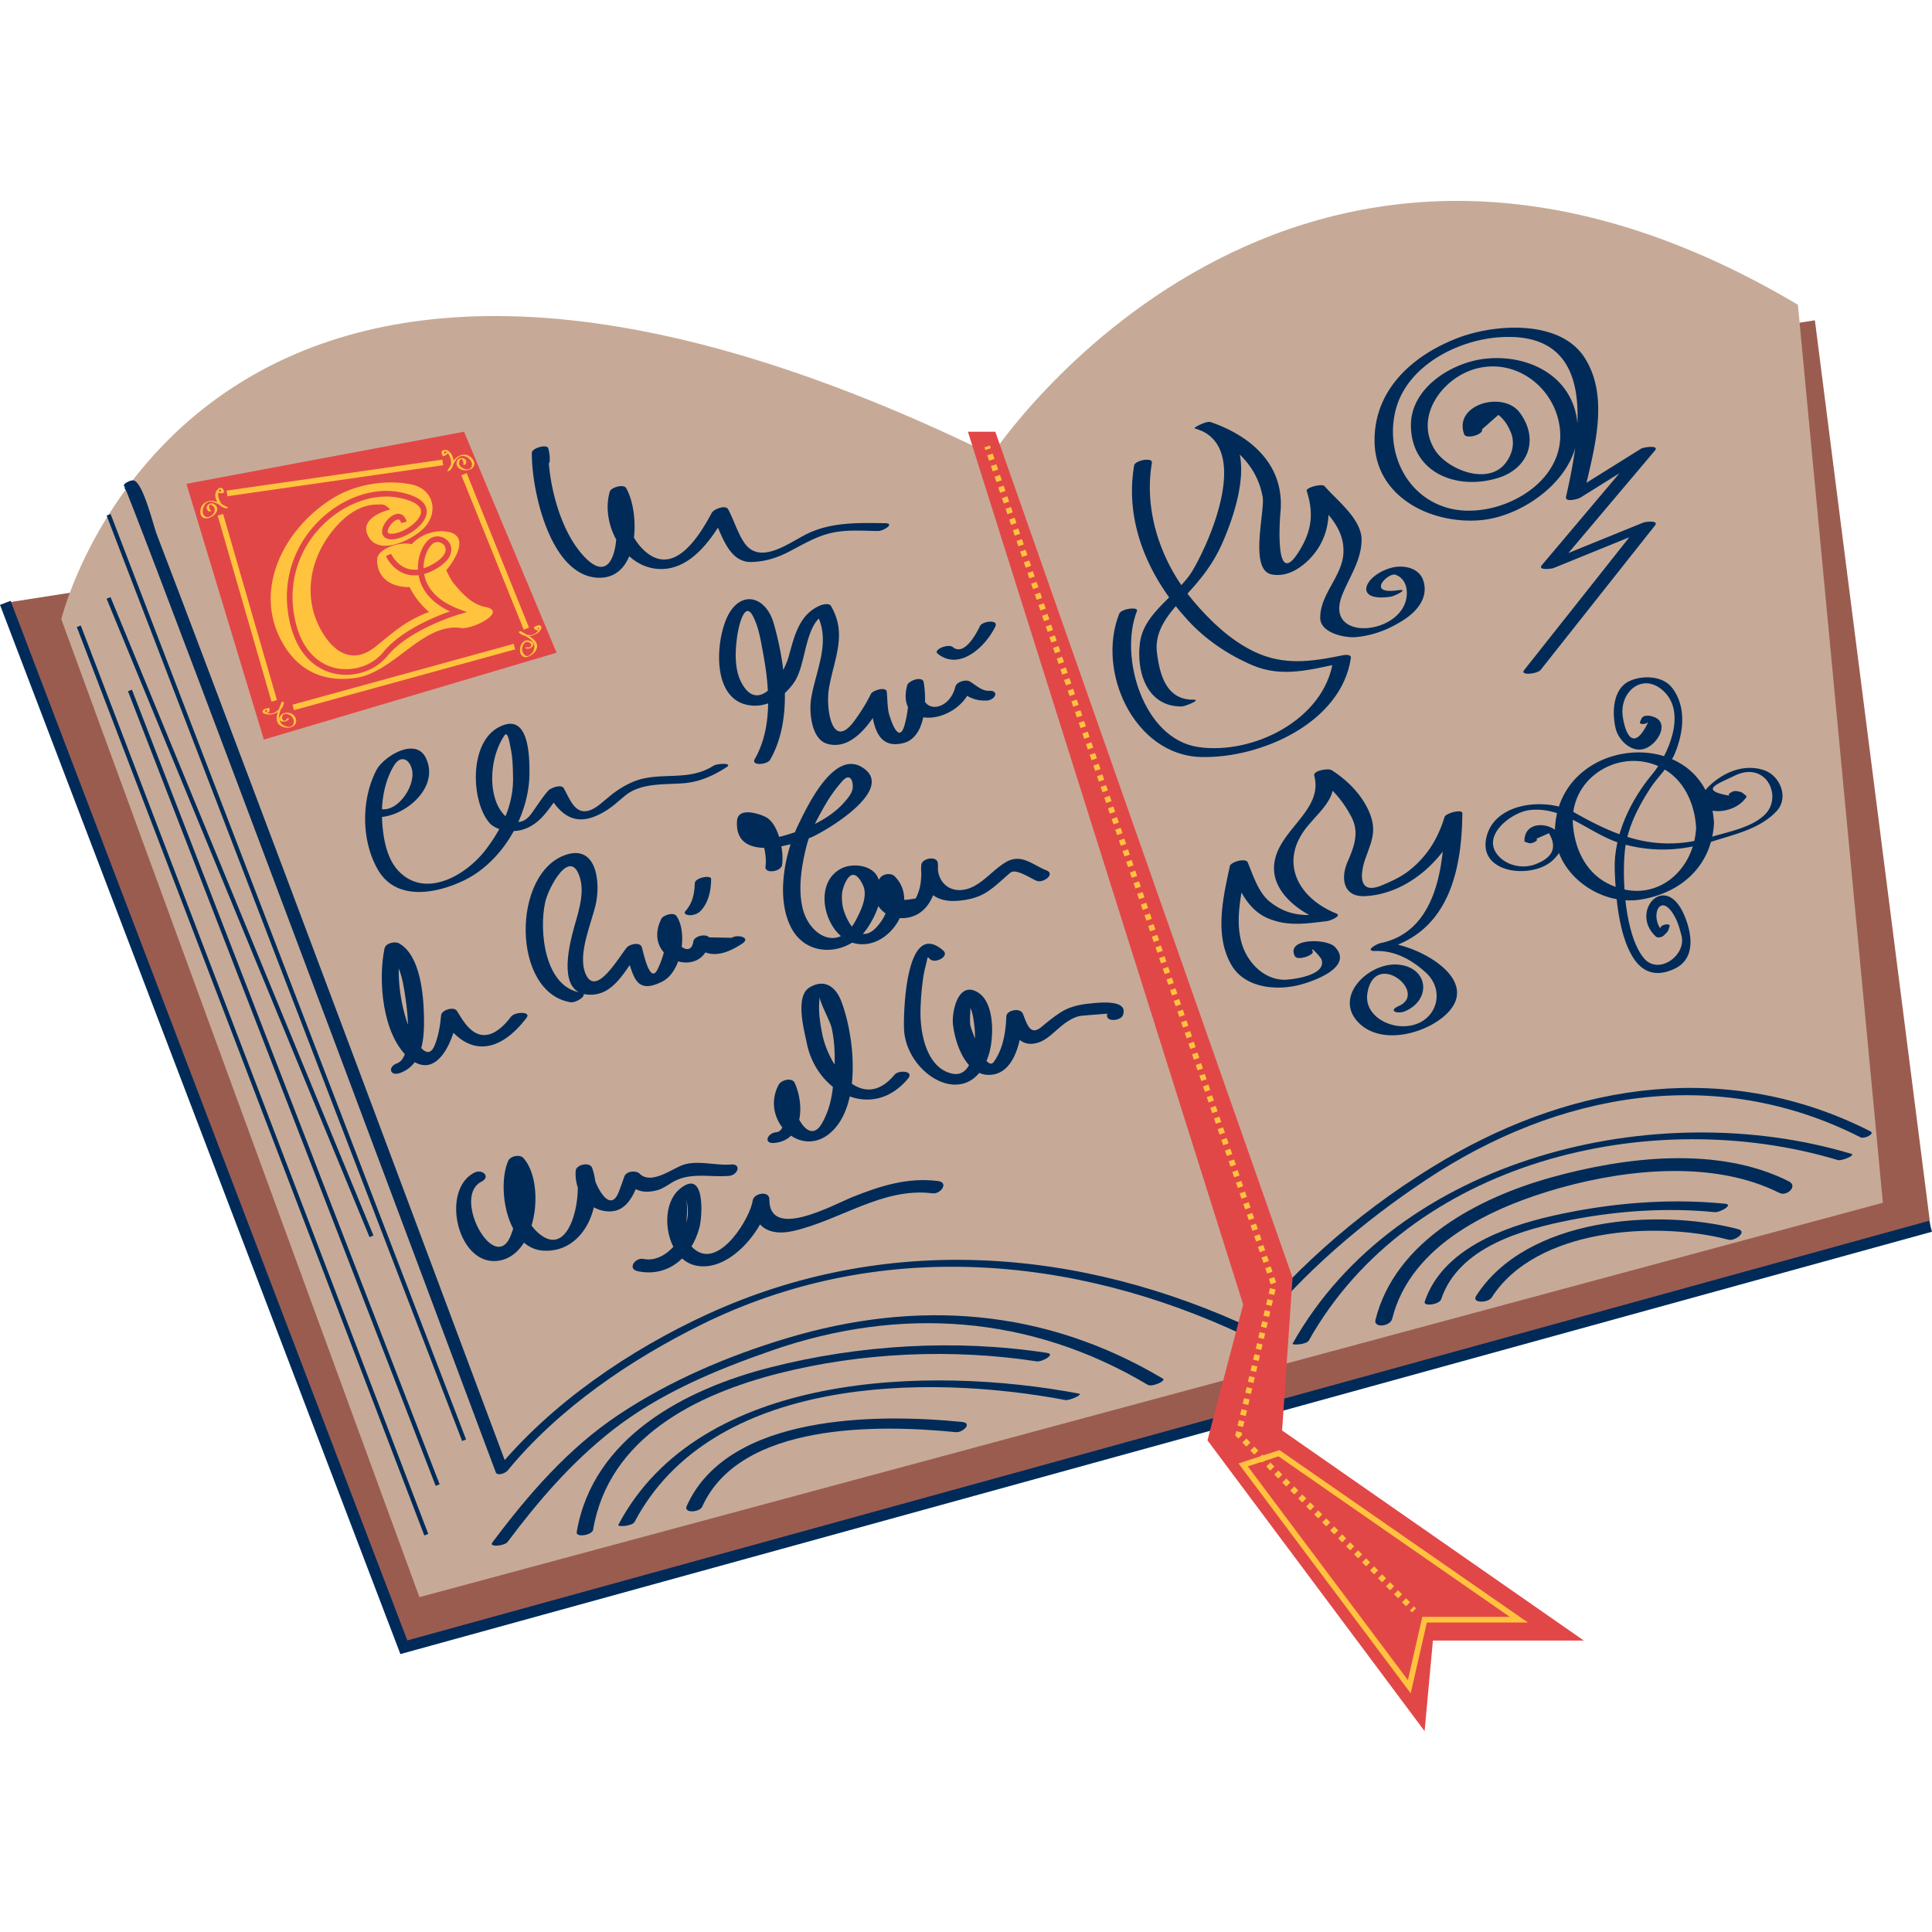 <svg xmlns="http://www.w3.org/2000/svg" version="1.1" xmlns:xlink="http://www.w3.org/1999/xlink" width="412" height="412" x="0" y="0" viewBox="0 0 512 512" style="enable-background:new 0 0 512 512" xml:space="preserve" class=""><g><path d="M511.599 324.972 107.023 436.539 1.407 159.761l479.556-74.878z" style="" fill="#9b5c50" data-original="#9b5c50" class=""></path><path d="m106.105 438.35-.484-1.276L0 160.295l2.807-1.07 105.131 275.503 403.263-111.205.799 2.895z" style="" fill="#002b59" data-original="#002b59" class=""></path><path d="M498.981 318.743 111.153 423.261 16.247 164.088S51.53 17.315 262.868 120.544c0 0 78.828-119.745 213.593-39.788l22.52 237.987z" style="" fill="#c6aa97" data-original="#c6aa97" class=""></path><path d="M33.441 129.116c-.952-.197-.262.303.158 1.333.653 1.612 1.279 3.235 1.914 4.856 2.171 5.582 4.306 11.183 6.44 16.777 6.98 18.337 13.898 36.698 20.808 55.059 16.724 44.41 33.372 88.851 50.012 133.294 6.193 16.561 12.391 33.131 18.587 49.692.435 1.186 2.632.238 3.149-.393 13.482-16.467 32.59-29.448 51.476-38.751 46.228-22.782 98.057-18.682 143.907 2.974.888.418 2.236-.015 2.819-.757 12.448-15.807 28.546-29.47 45.224-40.543 34.925-23.182 76.681-30.79 115.125-11.258.967.492 3.957-.899 2.59-1.597-37.292-18.949-77.727-13.105-112.887 7.563-19.855 11.674-38.786 27.582-53.096 45.747l2.82-.757c-46.394-21.911-97.986-25.703-145.119-4.028-20.595 9.473-41.397 23.606-55.903 41.319 1.051-.129 2.102-.261 3.156-.392-26.167-70.02-52.354-140.032-78.766-209.964-4.778-12.652-9.562-25.305-14.407-37.936-.747-1.955-3.532-13.52-6.018-14.035-1.057-.214-3.854 1.413-1.989 1.797z" style="" fill="#002b59" data-original="#002b59" class=""></path><path d="M75.311 127.689h1.129v262.728h-1.129z" style="" transform="rotate(-21.013 75.866 259.02)" fill="#002b59" data-original="#002b59" class=""></path><path d="M63.05 151.563h1.128v182.961H63.05z" style="" transform="rotate(-22.384 63.617 243.057)" fill="#002b59" data-original="#002b59" class=""></path><path d="M74.639 175.364h1.125v225.819h-1.125z" style="" transform="rotate(-21.168 75.188 288.248)" fill="#002b59" data-original="#002b59" class=""></path><path d="M66.36 157.458h1.122v257.757H66.36z" style="" transform="rotate(-20.933 66.926 286.329)" fill="#002b59" data-original="#002b59" class=""></path><path d="M134.489 408.665c8.159-10.892 16.954-21.097 27.688-29.538 12.5-9.831 27.446-16.052 42.347-21.227 34.02-11.817 68.544-9.434 99.603 9.07 1.207.72 4.994-1.054 4.071-1.605-31.321-18.66-65.188-21.102-99.752-10.707-15.594 4.692-30.948 11.229-44.524 20.267-13.333 8.879-23.909 21.117-33.436 33.832-1.05 1.404 3.263.891 4.003-.092z" style="" fill="#002b59" data-original="#002b59" class=""></path><path d="M157.178 405.415c4.121-24.407 27.312-35.887 49.154-41.443 21.916-5.577 46.094-6.627 68.453-3.187 1.286.2 5.117-1.877 2.693-2.253-24.112-3.71-49.703-2.174-73.31 3.831-22.559 5.739-47.094 18.536-51.328 43.638-.267 1.584 4.103.809 4.338-.586z" style="" fill="#002b59" data-original="#002b59" class=""></path><path d="M168.167 403.329c20.352-38.53 76.874-39.357 114.191-32.302 1.039.198 4.81-1.477 3.569-1.711-39.35-7.443-100.516-6.002-122.053 34.764-.352.662 3.704.363 4.293-.751z" style="" fill="#002b59" data-original="#002b59" class=""></path><path d="M186.079 399.315c10.076-22.438 46.68-21.819 67.216-19.78 1.833.183 4.571-2.416 1.63-2.709-22.319-2.22-61.941-2.222-72.929 22.259-.931 2.066 3.437 1.683 4.083.23zM346.843 355.264c26.721-47.519 90.45-62.803 140.214-47.832.965.289 4.798-1.283 3.584-1.647-51.726-15.563-120.265.8-148.082 50.269-.287.507 3.68.283 4.284-.79z" style="" fill="#002b59" data-original="#002b59" class=""></path><path d="M368.934 349.514c4.956-19.869 26.857-29.8 44.793-34.783 17.902-4.969 40.7-7.231 57.869 1.425 1.914.968 4.976-1.819 2.471-3.085-18.794-9.475-43.381-6.482-62.875-1.069-19.272 5.351-41.452 16.816-46.68 37.786-.554 2.226 3.915 1.763 4.422-.274z" style="" fill="#002b59" data-original="#002b59" class=""></path><path d="M381.906 344.348c4.694-13.967 21.73-18.59 34.641-21.106 12.324-2.394 25.405-3.254 37.915-2.001 1.269.13 5.102-2 2.701-2.241-15.166-1.518-30.834-.156-45.664 3.19-13.007 2.928-29.281 8.896-33.933 22.75-.46 1.378 3.878.792 4.34-.592z" style="" fill="#002b59" data-original="#002b59" class=""></path><path d="M395.317 343.844c11.788-18.405 43.591-20.309 62.727-15.319 1.751.456 5.154-2.116 2.548-2.796-21.611-5.632-56.153-2.991-69.41 17.717-1.257 1.964 3.177 1.892 4.135.398z" style="" fill="#002b59" data-original="#002b59" class=""></path><path d="m49.404 128.219 73.569-13.807 24.528 58.56-77.577 23.026z" style="" fill="#e24747" data-original="#e24747" class=""></path><path d="M99.937 148.402c.049 8.207 10.615 8.726 16.074 4.9 2.661-1.861 9.683-10.997 2.767-12.353-5.595-1.096-12.581 3.26-11.755 9.577.984 7.528 7.761 14.461 15.176 15.906 2.147-1.857 4.289-3.719 6.433-5.577-7.588-1.112-14.1.139-20.679 4.107-3.074 1.854-5.795 4.332-8.614 6.543-6.216 4.874-11.303.939-14.387-4.764-4.217-7.807-3.134-16.607 1.541-23.808 2.451-3.769 6.275-7.721 10.734-8.883 1.274-.335 2.609-.366 3.917-.359 2.241.009 4.858 4.781 2.347 5.397l4.855.049a40.694 40.694 0 0 1-.465-.464c-2.466.335-4.929.673-7.398 1.003.237.135.472.265.71.397 2.918 1.615 12.584-2.639 8.347-4.986-3.099-1.715-14.308 1.035-12.25 6.357 2.429 6.296 11.637 1.867 14.916-1.364 4.175-4.123 2.8-10.446-3.146-11.689-6.438-1.343-14.399-.116-20.11 3.206-13.652 7.945-22.843 25.405-13.264 40.094 4.311 6.615 10.855 9.095 18.567 7.964 10.264-1.502 17.817-14.708 27.945-13.224 3.062.448 12.47-4.402 6.433-5.577-3.601-.7-6.22-3.582-8.431-6.305-1.118-1.38-4.647-8.017-1.989-9.438-2.149.437-4.294.867-6.443 1.301-1.942-.381-1.328 6.873-1.375-.809-.019-3.16-10.478-1.185-10.456 2.799zM60.271 131.514l-.218-1.486 57.167-8.224.218 1.486z" style="" fill="#ffc33e" data-original="#ffc33e" class=""></path><path d="M130.486 124.054h1.502v44.139h-1.502z" style="" transform="rotate(-21.976 131.254 146.138)" fill="#ffc33e" data-original="#ffc33e" class=""></path><path d="M76.624 178.665h60.795v1.502H76.624z" style="" transform="rotate(-15.377 107.022 179.441)" fill="#ffc33e" data-original="#ffc33e" class=""></path><path d="M64.792 135.416h1.504v51.332h-1.504z" style="" transform="rotate(-16.137 65.544 161.093)" fill="#ffc33e" data-original="#ffc33e" class=""></path><path d="M55.99 135.314c-.418-.262-.561-.605-.564-1.072-.007-1.096 1.182-.074 1.375.317.717 1.512-1.885 3.487-2.862 1.848-.487-.814-.114-1.954.361-2.674 1.301-1.976 4.14.333 5.55.966.19-.079.386-.155.586-.236-1.425-.172-2.125-1.235-2.485-2.525a3.05 3.05 0 0 1 .079-1.934c.361-.944.648.339.66.641.131-.066.262-.135.396-.202-.247-.077-.497-.15-.742-.224-.146-.104-.705.165-.623.221.448.317.72.313 1.237.23.079-.011.403-.081.393-.202-.069-1.313-1.063-1.608-1.845-.574-1.318 1.73.502 4.59 2.382 4.817.109.012.695-.186.591-.234-2.06-.923-4.318-2.804-6.477-1.023-1.219 1.008-1.415 4.025.715 3.913 1.632-.088 3.997-2.105 2.238-3.641-1.298-1.125-3.173.822-1.59 1.808.152.098.699-.174.625-.22zM75.956 190.518c-.482 1.052-1.375.24-1.172-.576.277-1.116 1.445-.785 2.105-.378.908.555 1.37 1.95.532 2.758-.628.601-1.796.176-2.414-.185-.601-.355-.868-1.014-1.012-1.663-.309-1.433.809-3.085 1.214-4.418-.22.052-.435.098-.658.15.01 1.244-.655 2.024-1.743 2.583-.846.433-1.603.437-2.31-.036-.754-.502.774-1.175.104.078-.042.077.564.045.653-.12.21-.396.237-.589.106-1.039-.02-.075-.223-.035-.27-.026-.524.102-1.298.208-1.486.801-.24.767 1.388.91 1.783.91 1.823-.013 3.838-1.423 3.826-3.327 0-.112-.618.019-.655.146-.49 1.613-1.514 3.135-1.138 4.876.245 1.13 1.427 1.683 2.461 1.784 1.655.171 3.191-.937 2.389-2.687-.685-1.515-3.107-1.731-4.012-.381-1.093 1.637 1.721 2.005 2.35.632.042-.092-.576-.044-.653.118zM123.413 123.018c.868-1.861-2.221-2.324-2.397-.407-.188 2.006 2.755 2.564 4.064 1.52 1.746-1.392-.448-3.827-2.219-3.639-2.493.268-3.109 2.499-4.348 4.321-.064.094.537-.024.623-.09 1.642-1.312 1.313-4.227-.453-5.315-.366-.22-.873-.231-1.256-.057-.677.307-.383.939-.089 1.467.069.127.428-.015.522-.053.453-.195.658-.345.851-.814.04-.104-.579-.044-.653.12-.19.206-.386.412-.579.619.173-.016.346-.033.522-.052-.19-.341-.586-1.401.272-.878.537.332.801.947 1.017 1.508.472 1.243.331 2.649-.747 3.511.208-.028.415-.056.623-.087.616-.909 1.054-1.925 1.689-2.824 1.214-1.717 3.225-1.098 4.051.493.215.417.215.881.052 1.308-.468 1.199-2.023.671-2.743.124-.643-.491-.658-1.232-.312-1.894.48-.913 1.108.7.863 1.239-.045.09.573.042.647-.12zM139.171 171.755c1.543.703 3.354-1.329 1.125-1.981-2.011-.587-3.04 2.251-2.206 3.664.962 1.634 3.225.073 3.861-.977 1.625-2.685-2.258-4.081-3.868-5.158-.114-.077-.702.129-.646.199 1.192 1.461 3.678 1.307 5.105.189.47-.367 1.385-1.313.712-1.888-.416-.357-1.38.198-1.729.395-.018.01-.092.057-.077.093.185.419.299.552.744.73.178.073.678-.198.623-.22-.561-.225-.049-.68 0-.414.052.267-.146.565-.275.782-.94 1.557-3.391 1.443-4.439.157-.215.067-.43.135-.646.199 1.704 1.138 4.961 2.118 3.96 4.813-.205.556-.655 1.007-1.135 1.328-.997.664-1.682-.483-1.882-1.214-.171-.619.104-1.298.411-1.824.438-.74 1.407-.621 1.885.015.363.481-.337 1.146-.896.891-.177-.077-.682.194-.627.221z" style="" fill="#ffc33e" data-original="#ffc33e" class=""></path><path d="M91.674 178.837c-1.284 0-2.577-.174-3.826-.524-3.638-1.026-9.972-4.505-11.557-16.249-1.242-9.172 1.949-18.113 8.745-24.541 6.03-5.7 14.028-8.421 20.857-7.101 6.337 1.223 7.393 3.709 7.165 5.58-.453 3.672-6.46 7.096-9.517 6.939-1.383-.074-2.241-.818-2.29-1.99-.079-1.871 2.107-4.499 3.972-4.763.458-.064 1.996-.109 2.533 2.071l-1.462.356c-.25-1.024-.68-.969-.861-.941-1.125.163-2.73 2.083-2.684 3.213.008.178.025.511.871.555 2.691.157 7.63-3.029 7.947-5.625.292-2.356-3.608-3.465-5.956-3.922-6.366-1.227-13.858 1.347-19.541 6.721-6.445 6.089-9.468 14.56-8.293 23.245 1.471 10.897 7.197 14.079 10.482 15.005 4.788 1.35 10.239-.284 13.252-3.981 4.768-5.838 13.776-9.474 17.726-10.853-5.8-2.745-7.769-6.543-8.313-9.611-1.271.157-2.483.037-3.628-.367-3.443-1.214-4.959-4.536-5.026-4.678l1.373-.611c.015.027 1.333 2.885 4.167 3.879.92.318 1.907.412 2.956.284-.161-3.738 1.533-7.138 3.309-8.247 1.108-.695 2.543-.705 3.732-.027 1.145.652 1.823 1.796 1.791 3.052-.027 1.383-.885 3.448-4.786 5.447-.821.421-1.627.745-2.414.966.517 2.975 2.612 6.774 9.243 9.302l2.09.799-2.149.625c-.129.041-13.108 3.889-18.908 10.994-2.596 3.173-6.778 4.998-11 4.998zm24.263-35.186a2.01 2.01 0 0 0-1.069.304c-1.172.732-2.661 3.438-2.612 6.641a11.96 11.96 0 0 0 1.872-.775c2.491-1.28 3.942-2.789 3.972-4.146.012-.7-.376-1.339-1.039-1.717a2.283 2.283 0 0 0-1.124-.307z" style="" fill="#e24747" data-original="#e24747" class=""></path><path d="M145.675 122.213a10.447 10.447 0 0 0-.376-3.379c-.245-1.233-4.336-.124-4.355 1.165-.109 9.757 4.768 32.437 17.417 33.102 11.167.587 11.402-17.046 7.581-23.754-.638-1.135-4.002-.213-4.336.915-2.451 8.335 3.245 19.35 12.109 20.445 9.307 1.15 15.52-8.584 19.24-15.484-1.447.309-2.886.615-4.336.92 2.34 4.353 4.071 12.919 10.464 12.795 3.433-.069 6.628-1.012 9.698-2.577 4.066-2.071 7.806-4.48 12.441-5.314 3.767-.68 7.664-.372 11.466-.325 1.375.021 4.719-2.032 1.803-2.07-7.009-.098-14.169-.324-20.637 2.838-4.761 2.327-12.554 8.515-16.697 2.212-1.749-2.657-2.684-5.92-4.185-8.727-.69-1.284-3.811-.053-4.336.917-3.368 6.244-10.266 17.691-18.349 9.576-3.732-3.742-5.852-10.81-4.36-15.875-1.444.307-2.891.61-4.336.918 3.213 5.646 2.869 26.671-6.413 17.358-6.668-6.683-9.987-19.831-9.878-29.035-1.452.387-2.904.777-4.355 1.165.314 1.105.44 2.231.378 3.379.029 1.04 4.389.271 4.352-1.165zM99.811 216.567c7.274.185 16.934-7.872 13.012-15.764-2.778-5.582-11.229-.224-13.039 3.225-4.108 7.828-4.071 18.828.383 26.484 4.84 8.318 15.337 6.348 22.606 2.899 10.326-4.901 17.444-17.2 17.538-28.368.042-5.319-.297-16.631-8.291-12.239-7.672 4.212-7.205 19.25-2.473 25.085 2.008 2.473 6.611 2.843 9.393 1.838 5.095-1.846 6.923-6.426 10.309-10.281-1.395.219-2.783.432-4.172.644 3.93 7.014 8.394 9.228 15.656 4.667 1.726-1.09 3.257-2.516 4.823-3.815 4.281-3.56 10.331-2.957 15.552-3.371 4.266-.335 7.853-1.963 11.392-4.234 1.934-1.245-2.468-1.019-3.408-.415-6.93 4.453-14.609 1.258-21.624 4.397-1.976.884-3.581 1.872-5.322 3.209-.975.811-1.949 1.619-2.928 2.431-6.176 5.105-7.863-.592-9.792-4.035-.683-1.223-3.49-.125-4.172.644-1.66 1.893-2.956 4.034-4.44 6.061-3.421 4.694-7.6.926-9.097-2.574-2.34-5.465-1.333-13.29 1.954-18.128.923-1.352 1.368 1.979 1.667 3.416.542 2.565.589 5.256.623 7.864.096 7.101-2.953 13.304-7.182 18.895-5.157 6.816-15.901 13.113-23.019 5.865-3.403-3.458-4.252-9.116-4.504-13.729-.265-4.82.628-10.275 3.205-14.435 1.709-2.757 4.049-1.723 4.724 1.184.93 4.003-3.277 10.589-7.585 10.478-1.396-.036-4.712 2.025-1.789 2.102zM204.094 201.344c5.953-10.383 4.13-24.881.982-36.028-2.236-7.897-9.547-9.165-12.797-.782-2.817 7.26-3.257 21.894 7.291 22.465 4.506.246 8.55-2.716 10.93-6.24 3.351-4.948 2.542-15.715 8.585-18.315-.97-.033-1.934-.07-2.896-.109 4.318 7.379-.015 15.24-1.242 22.868-.554 3.444.049 10.623 4.187 11.882 7.427 2.259 13.116-7.669 15.745-13.006-1.407.161-2.809.324-4.214.487.48 5.652.858 14.397 8.795 12.339 5.99-1.547 6.178-11.403 5.315-16.132-.312-1.707-4.031-.41-4.358.831-3.324 12.731 14.575 10.149 17.122-.12-1.298.45-2.597.899-3.895 1.346 2.891 1.758 4.509 2.958 7.826 2.826 2.238-.09 3.544-2.712.547-2.592-1.798.071-3.512-1.567-4.939-2.432-1.086-.664-3.566.021-3.895 1.347-1.813 7.28-10.519 7.249-8.402-.869-1.452.276-2.904.553-4.358.828.618 3.381.208 6.842-.685 10.13-1.63 5.978-4.16-2.639-4.303-3.566-.265-1.678-.277-3.406-.418-5.1-.136-1.609-3.769-.422-4.217.485-1.247 2.544-2.728 4.901-4.405 7.178-5.958 8.07-7.543-3.469-6.762-8.337 1.276-7.956 5.051-14.518.579-22.144-.482-.827-2.26-.382-2.896-.108-5.595 2.401-6.792 8.132-8.31 13.514-1.415 5.015-7.872 15.789-12.562 6.83-1.84-3.522-1.61-8.146-1.125-11.932.309-2.377 1.909-9.988 4.197-5.65 1.531 2.911 2.087 6.463 2.678 9.656 1.714 9.173 2.602 19.928-2.174 28.266-1.078 1.876 3.312 1.514 4.074.184zM248.464 173.208c5.844 4.765 12.826-1.969 15.307-7.182.925-1.93-3.43-1.438-4.061-.124-1.083 2.274-4.237 8.008-7.212 5.585-1.222-.995-5.268.718-4.034 1.721zM207.26 229.212c.527-3.484-.799-10.78-4.264-12.652-1.633-.88-7.412-2.833-7.677.981-.762 11.084 14.545 6.542 19.682 4.356 3.621-1.535 22.583-12.614 13.652-18.452-7.528-4.924-14.523 9.901-16.863 14.632-3.806 7.705-6.252 19.699-2.162 27.692 4.373 8.529 15.705 7.363 20.484-.176 2.382-3.763 4.546-8.784 2.483-13.135-1.506-3.188-6.483-3.766-9.374-2.419-8.271 3.851-4.652 17.953 3.156 19.925 9.22 2.331 17.619-10.924 10.714-17.737-.96-.945-2.985-.691-3.804.359-3.866 4.981.178 11.256 6.463 10.704 7.148-.631 9.062-8.529 8.797-14.451-.096-2.168-4.237-1.456-4.393.382-.497 5.779 2.911 9.804 8.951 9.537 2.973-.129 6.03-.772 8.555-2.442 2.248-1.485 4.046-3.33 6.114-5.055 1.425-1.188 5.417 1.557 6.955 2.168 1.721.684 5.088-1.781 2.555-2.791-3.735-1.485-6.656-4.566-10.739-2.144-3.096 1.836-5.303 4.719-8.506 6.391-5.263 2.745-9.974-.451-9.492-6.045-1.467.125-2.931.256-4.393.382a30.138 30.138 0 0 1-.151 4.604 12.85 12.85 0 0 1-1.316 4.249c-6.196 1.204-8.125-.241-5.8-4.343-1.264.123-2.53.239-3.796.36 3.433 3.386 2.577 7.525-.292 11.036-5.013 6.138-8.518-1.191-9.386-4.53a13.126 13.126 0 0 1-.265-3.732c.037-1.343 2.357-9.027 5.553-2.278 1.365 2.885-.611 6.887-1.954 9.386-4.59 8.576-12.446 3.851-14.095-3.487-1.177-5.248-.212-11.151 1.086-16.287.96-3.788 2.889-7.282 4.813-10.66 1.343-2.357 2.901-4.569 4.722-6.589 1.773-1.965 2.748-.531 2.721 1.563-.02 1.621-1.341 3.05-2.33 4.181-4.019 4.606-10.887 7.435-16.65 8.965-2.837.757-5.273-.612-6.962-2.238 2.132 2.053 3.23 7.414 2.812 10.175-.319 2.093 4.116 1.451 4.396-.385zM125.667 310.793c-8.894 4.6-4.484 24.275 5.938 23.373 10.682-.925 13.032-20.587 7.135-27.243-.975-1.096-3.487-.594-4.069.733-3.025 6.958-.475 23.229 9.354 23.78 11.055.62 16.158-12.71 12.908-21.907-.606-1.714-4.257-.935-4.373.772-.354 5.2 2.827 10.14 8.182 10.699 5.416.565 7.43-4.704 8.847-8.807-1.353.242-2.708.487-4.064.728 2.731 2.654 4.858 3.448 8.565 2.526 1.417-.352 2.82-1.36 4.056-2.101 4.729-2.824 10.004-1.288 15.06-1.73 2.372-.208 3.413-3.274.43-3.01-3.826.33-8.857-1.207-12.606.103-3.044 1.065-8.434 5.331-11.508 2.343-.977-.947-3.562-.725-4.066.731-.495 1.417-.972 2.823-1.538 4.217-2.656 6.518-7.106-3.98-6.96-6.079-1.459.26-2.918.514-4.378.774 1.949 5.513-1.39 24.104-10.284 15.721-4.338-4.088-5.807-13.007-3.487-18.355-1.36.246-2.711.487-4.068.731 4.101 4.624 2.681 13.504.571 18.718-4.224 10.42-15.601-10.269-7.769-14.326 2.647-1.368.258-3.498-1.876-2.391zM205.197 302.892c7.744-.683 8.008-10.177 5.417-15.887-.707-1.561-3.549-.827-4.232.428-5.137 9.445 6.28 20.558 14.513 11.985 7.343-7.646 5.52-24.872 2.105-33.948-1.521-4.056-4.526-6.147-8.451-3.793-3.957 2.367-1.405 11.478-.727 14.828 2.649 13.07 17.288 20.743 26.808 9.341 1.726-2.064-2.461-2.356-3.571-1.024-8.689 10.406-17.441-2.348-19.123-10.666-.668-3.291-1.16-6.655-.683-9.999-.166 1.181 2.706 6.391 3.109 8.125 1.214 5.256.93 10.988.309 16.295-.376 3.226-1.249 6.364-2.884 9.179-4.014 6.903-9.406-6.125-7.289-10.013l-4.234.428c.866 1.905 3.183 11.556-.586 11.888-2.306.204-3.472 3.098-.481 2.833zM249.916 251.856c-9.947-8.566-10.521 16.703-10.338 20.884.529 12.07 16.801 21.97 22.205 7.531 1.64-4.399 2.07-14.333-2.562-17.229-5.34-3.349-6.995 5.169-6.688 8.264.532 5.366 3.755 14.566 10.63 13.461 6.351-1.023 7.727-10.775 7.905-15.768l-4.368.778c1.622 3.933 3.492 8 8.35 6.546 2.347-.703 4.264-2.81 6.101-4.311 1.464-1.204 3.035-2.262 4.88-2.739.564-.145 7.417-.61 7.43-.646-.819 2.282 3.529 2.055 4.128.383 1.583-4.401-6.903-3.252-9.04-3.036-2.678.271-5.31.895-7.585 2.389-1.726 1.133-3.307 2.388-4.882 3.719-3.109 2.617-3.88-.679-5.031-3.472-.663-1.606-4.309-.961-4.368.78-.148 4.112-.853 8.619-3.324 12.024-2.112 2.907-6.027-8.923-6.198-9.657-.23-.99.049-4.531-.007-4.662.739 1.569.888 3.505 1.105 5.199.425 3.326-.03 13.543-5.963 12.219-6.806-1.526-8.461-10.809-8.357-16.578.052-2.949.302-5.886.712-8.807.166-1.166.433-2.31.722-3.451.601-2.373.25-2.215 1.165-1.427 1.345 1.157 5.22-.812 3.378-2.394z" style="" fill="#002b59" data-original="#002b59" class=""></path><path d="M169.033 336.891c8.209 1.693 14.268-3.909 16.326-11.585.767-2.87 1.66-15.972-5.248-10.197-5.706 4.769-3.685 18.09 3.807 20.156 9.124 2.515 18.844-9.614 19.972-17.422-1.472.1-2.943.198-4.417.303-.045 6.845 4.138 9.573 10.746 8.076 12.413-2.807 23.773-11.645 36.894-9.98 2.201.281 4.417-2.881 1.484-3.256-8.055-1.025-15.285 1.278-22.687 4.242-4.998 2-22.091 11.582-22.019.614.017-2.374-4.13-1.687-4.417.303-.668 4.617-8.328 17.191-14.61 13.489-5.471-3.223-1.452-10.17-3.294-14.272 3.025 6.725-3.858 17.757-11.055 16.268-2.202-.45-4.371 2.661-1.482 3.261zM105.932 284.381c6.24-2.178 6.556-9.482 6.42-15.171-.133-5.618-.935-15.996-6.567-19.192-1.157-.659-3.588-.09-3.895 1.376-1.731 8.404-.542 22.582 6.136 28.69 8.078 7.399 12.712-5.761 13.262-11.481l-4.195 1.124c6.72 10.748 15.243 9.49 22.452-.005 1.316-1.736-3.124-1.607-4.11-.304-2.721 3.586-6.72 7.004-10.845 3.254-1.445-1.308-2.471-3.134-3.49-4.757-.789-1.269-4.061-.286-4.195 1.12-.26 2.761-.675 5.451-1.739 8.028-2.325 5.635-6.618-4.179-7.225-5.97-2.06-6.12-2.98-13.78-1.669-20.133-1.299.459-2.597.915-3.895 1.378 3.975 2.252 4.727 9.627 5.278 13.638.391 2.808 1.608 14.405-2.421 15.811-2.547.888-1.918 3.508.698 2.594zM153.81 263.024c-9.505-1.528-11.023-16.373-9.314-23.982.858-3.846 6.712-14.856 9.223-6.32 1.348 4.598-.838 10.014-1.956 14.451-1.101 4.336-3.735 15.73 3.841 16.403 7.294.647 10.101-6.942 14.068-11.558-1.313.037-2.629.079-3.947.115 2.134 5.823 2.218 11.843 9.831 7.968 5.105-2.6 6.759-12.888 3.735-17.328-.789-1.159-3.537-.275-4.059.772-5.411 10.978 11.419 16.591 12.871 5.522-1.397.375-2.792.752-4.195 1.127 3.735 4.292 8.523 2.687 12.779-.116 2.468-1.626-1.239-2.565-2.773-1.553-1.996-.04-3.992-.076-5.988-.118-.927-1.062-4.002-.35-4.197 1.127-.648 4.953-7.096-.286-4.4-5.742-1.353.256-2.703.511-4.056.769 2.342 3.438.641 8.916-.989 12.287-2.112 4.374-3.913-5.084-4.209-5.879-.527-1.436-3.21-.747-3.952.117-2.11 2.461-8.392 13.775-11.063 6.677-1.922-5.101 1.655-13.054 2.81-18.063 1.313-5.692.322-15.779-7.729-13.231-14.607 4.619-14.632 36.611 1.066 39.138 1.554.246 5.145-2.175 2.603-2.583z" style="" fill="#002b59" data-original="#002b59" class=""></path><path d="M185.673 241.401c2.154-2.307 2.75-5.389 2.792-8.451.02-1.153-4.326-.408-4.351 1.166-.04 2.643-.613 5.337-2.461 7.316-.725.777.613 1.119 1.135 1.116 1.035-.01 2.17-.376 2.885-1.147zM296.604 162.644c-6.102 15.353 3.987 37.457 21.604 37.969 15.671.455 37.264-8.948 39.787-26.258.144-.941-1.4-.855-1.969-.738-8.421 1.724-15.839 2.896-23.894-1.044-6.176-3.03-11.365-7.992-15.777-13.171-8.528-10.029-13.326-23.676-11.09-36.777.257-1.514-4.479-.657-4.711.71-2.612 15.348 3.984 29.869 14.226 41.035 4.759 5.188 10.694 9.16 17.13 11.927 7.818 3.361 15.431 1.135 23.348-.492-.655-.243-1.313-.492-1.969-.736-2.285 15.656-21.297 25.071-35.815 22.886-14.533-2.186-20.953-23.965-16.165-36.027.481-1.213-4.156-.666-4.705.716z" style="" fill="#002b59" data-original="#002b59" class=""></path><path d="M316.273 185.423c-7.294.091-8.983-6.852-9.675-12.568-.675-5.6 2.983-10.115 6.539-13.876 4.519-4.778 8.11-8.979 10.773-15.018 3.982-9.018 10.289-28.083-3.143-32.118-1.115-.337-4.533 1.528-4.202 1.647 8.726 3.072 16.356 8.653 18.05 18.197.67 3.752-3.685 19.356 2.394 20.538 3.255.634 6.23-.772 8.679-2.823 6.26-5.232 7.712-13.245 5.34-20.56l-4.741 1.268c4.323 5.011 10.017 9.14 9.74 16.32-.245 6.298-6.228 10.982-6.151 17.361.049 3.972 6.542 5.326 9.529 5.044 4.662-.439 8.946-2.139 12.834-4.719 3.522-2.337 6.361-5.924 4.951-10.251-1.142-3.518-5.434-4.223-8.513-3.381-7.126 1.954-10.244 9.092-.213 7.666 1.096-.156 5.172-2.169 2.1-1.734-8.82 1.26-2.597-4.767-.754-4.104 3.292 1.191 3.517 5.148 2.443 7.786-3.463 8.485-21.228 9.312-16.556-2.408 1.944-4.892 4.927-8.889 5.137-14.333.22-5.674-6.527-10.715-9.806-14.515-.658-.761-5.036.354-4.741 1.268 2.045 6.296 1.209 11.08-2.409 16.577-5.941 9.025-4.788-8.285-4.536-11.011 1.123-12.275-7.516-19.952-18.292-23.748-1.402.554-2.802 1.102-4.202 1.651 14.726 4.423 4.256 29.008-.735 37.517-3.816 6.521-12.92 11.053-13.996 19.148-1.069 7.958 1.946 17.085 11.046 16.973.902-.014 5.359-1.822 3.11-1.794zM392.752 113.773l4.343-3.829a10.34 10.34 0 0 1 2.993 3.995c1.509 2.897.888 6.082-.977 8.617-4.655 6.333-15.606 1.869-18.854-3.329-5.516-8.825 1.922-18.835 10.417-21.387 10.818-3.246 21.329 4.72 22.675 15.465 1.917 15.266-17.214 24.868-29.744 21.281-11.236-3.214-16.45-15.057-13.764-25.832 2.914-11.702 16.217-18.54 27.307-19.363 26.731-1.977 21.653 25.418 17.869 42.264-.361 1.598 3.252.569 3.791.234l18.99-11.864c-1.207-.181-2.419-.363-3.621-.541-8.518 10.082-17.033 20.172-25.546 30.256-1.279 1.512 2.594.997 3.084.8 8.513-3.463 17.031-6.923 25.547-10.385-1.032-.267-2.053-.534-3.084-.801l-30.263 38.23c-1.207 1.525 3.515 1.03 4.373-.054l30.26-38.228c1.229-1.553-2.572-1.011-3.087-.799-8.51 3.459-17.028 6.921-25.541 10.384 1.026.267 2.055.529 3.082.798l25.546-30.254c1.338-1.578-3.037-.911-3.618-.546l-18.99 11.861c1.264.079 2.528.16 3.794.235 2.555-11.361 7.036-25.584.163-36.244-6.507-10.079-23.592-8.906-33.253-5.287-12.062 4.521-22.455 13.649-22.373 27.372.087 15.073 15.295 22.29 28.41 20.999 11.426-1.12 25.574-11.46 25.428-23.971-.154-13.467-12.347-20.1-24.468-18.787-8.943.961-19.929 7.798-19.734 17.883.242 12.422 12.141 17.001 22.902 13.778 8.29-2.48 11.142-10.32 5.956-17.351-4.356-5.901-17.58-2.262-14.761 5.67.533 1.488 5.227.089 4.748-1.27zM372.407 267.967c7.148-3.162 6.064-11.775-2.073-12.348-7.491-.527-16.699 8.159-10.672 14.983 5.926 6.714 18.134 3.391 23.585-1.794 10.108-9.609-8.98-19.157-16.759-18.947-.462.697-.93 1.401-1.39 2.101 18.099-3.737 22.294-19.848 22.44-36.46.012-1.142-4.398-.04-4.724 1.014-1.776 5.815-4.632 10.45-9.467 14.262-2.073 1.636-4.736 2.836-7.155 3.845-6.846 2.848-5.417-4.041-4.402-6.927 1.682-4.764 3.188-7.521 1.063-12.504-1.978-4.641-5.788-8.438-9.965-11.1-.819-.523-4.969.057-4.593 1.481 2.34 8.858-8.461 13.828-10.39 22.091-1.88 8.048 5.99 13.824 12.347 16.403.777-.672 1.551-1.344 2.332-2.013-6.168.721-10.82 1.014-15.977-3.012-3.124-2.44-4.474-7.004-5.963-10.526-.517-1.212-4.481-.111-4.724 1.013-1.793 8.368-4.16 18.353.433 26.224 3.569 6.104 11.874 6.819 18.038 5.252 3.544-.9 14.491-4.701 9.373-10.063-2.184-2.29-13.076-2.373-10.61 2.451.678 1.326 5.228-.308 4.734-1.27-.92-1.815 2.134 1.593 2.318 2.134 1.355 3.989-6.542 5.146-9.047 5.351-5.125.422-9.443-3.35-11.377-7.688-3.119-6.979-.68-16.055.839-23.147-1.576.339-3.143.674-4.719 1.01 2.273 5.353 4.506 11.342 10.4 13.698 5.216 2.09 10.044 1.249 15.48.611.505-.061 4.002-1.333 2.325-2.013-10.234-4.146-15.357-13.824-7.511-23.224 3.96-4.752 8.224-7.807 6.443-14.55-1.528.496-3.059.985-4.598 1.48 4.291 2.734 7.284 6.156 9.671 10.673 2.221 4.202.705 7.997-1.017 11.994-1.949 4.556-.945 9.298 4.615 9.035 11.995-.565 22.489-10.874 25.811-21.726-1.578.335-3.149.673-4.719 1.01-.111 12.387-1.974 30.068-16.902 33.152-1.207.247-4.43 2.181-1.395 2.102 5.211-.137 9.527 2.293 13.269 5.642 5.901 5.282 2.488 14.501-6.223 14.295-4.84-.112-10.081-3.584-9.158-8.867 2.03-11.595 16.215 0 8.3 3.507-3.062 1.358-.178 2.206 1.714 1.365zM407.089 222.307l3.398-1.498c2.1 3.557 1.15 6.193-2.852 7.914-3.228 1.563-7.402 1.018-9.992-1.365-5.896-5.429 2.758-12.003 7.514-12.646 9.458-1.277 16.445 6.688 25.064 9.004 8.278 2.223 15.779 1.749 23.906-.833 5.849-1.864 12.334-3.277 16.687-7.921 3.361-3.585.91-9.518-3.467-10.906-4.806-1.526-9.703.215-13.524 3.46-9.114 7.72 4.514 10.168 8.904 3.825.089-.13.146-.362-.002-.483-1.348-1.049-1.051-.95-2.689-1.231-.744-.125-2.797 1.048-1.457 1.281-8.696-1.483-3.359-3.135 1.061-5.314 8.278-4.087 12.745 5.289 8.29 10.039-3.354 3.579-9.591 4.708-14.117 6.073-14.078 4.247-24.339.586-36.471-6.324-7.021-4.002-20.55-3.046-23.244 5.84-3.114 10.248 11.733 11.933 17.315 6.835 8.874-8.1-7.452-13.573-7.425-5.175a.414.414 0 0 0 .24.251l.972.314c.712.233 2.859-.824 1.889-1.14z" style="" fill="#002b59" data-original="#002b59" class=""></path><path d="M436.867 191.252c-4.036 8.437-6.208 3.042-6.829-1.425-.905-6.575 5.424-11.89 10.944-6.568 6.008 5.789 1.083 16.845-3.111 21.896-5.78 6.944-10.266 16.211-9.955 25.425.232 6.85 1.046 16.922 4.704 22.927 2.693 4.418 6.426 5.403 11.036 3.282 5.884-2.708 4.711-9.428 2.736-14.148-5.046-12.039-14.704-.911-7.558 5.566.502.454 1.618.151 2.05-.272 1.222-1.198 1.091-.91 1.581-2.493.257-.826-2.122-.496-2.372.297-.366.607-.737 1.212-1.105 1.818.683-.09 1.368-.183 2.048-.273-4.373-3.966-1.056-11.874 2.985-4.008.752 1.463 1.175 3.079 1.59 4.658 1.375 5.263-6.149 10.652-9.994 5.954-5.041-6.16-5.765-21.127-5.021-28.362.616-5.979 3.45-11.534 6.653-16.505 2.021-3.143 5.055-5.711 6.539-9.187 2.362-5.55 3.243-12.402-.603-17.497-2.501-3.315-7.971-3.454-11.409-1.828-4.469 2.111-4.595 8.55-3.599 12.601.809 3.261 4.571 6.799 8.186 5.107 3.618-1.69 6.485-7.777.571-8.544-.529-.068-1.561.048-1.833.617-.143.307-.294.614-.44.915-.489 1.031 1.877.735 2.206.047z" style="" fill="#002b59" data-original="#002b59" class=""></path><path d="M449.491 219.402c-.646 12.009-11.627 20.841-23.55 14.663-5.948-3.082-8.77-9.579-9.114-15.931-.665-12.36 12.787-20.241 23.548-14.661 5.948 3.081 8.774 9.573 9.116 15.929.059 1.104 4.823.239 4.741-1.269-1.422-26.44-40.789-23.884-42.145 1.269-.635 11.755 11.676 20.792 22.709 18.991 10.791-1.755 18.827-8.967 19.435-20.26.051-.969-4.656-.3-4.74 1.269z" style="" fill="#002b59" data-original="#002b59" class=""></path><path d="m256.505 114.412 72.948 231.312-9.46 35.98 57.538 77.056 2.204-23.991h40l-79.966-55.683 2.773-40.502-78.778-224.172z" style="" fill="#e24747" data-original="#e24747" class=""></path><path d="m373.851 448.747-45.629-60.916 10.843-3.536 65.841 45.686h-26.773l-4.282 18.766zm-43.171-60.139 42.429 56.64 3.821-16.767h23.179l-61.285-42.528-8.144 2.655zM261.147 119.252l-.245-.711 1.425-.482.245.709zM329.431 378.166l-1.459-.343.341-1.458 1.462.342-.344 1.459zm.688-2.915-1.462-.345.341-1.459 1.464.346-.343 1.458zm.687-2.917-1.462-.345.344-1.456 1.464.341-.346 1.46zm.69-2.917-1.464-.341.341-1.458 1.464.345-.341 1.454zm.686-2.914-1.459-.346.341-1.457 1.464.345-.346 1.458zm.685-2.914-1.459-.345.346-1.457 1.459.344-.346 1.458zm.695-2.918-1.464-.341.341-1.46 1.462.345-.339 1.456zm.685-2.914-1.467-.345.349-1.458 1.462.345-.344 1.458zm.685-2.918-1.459-.342.341-1.458 1.464.345-.346 1.455zm.69-2.912-1.464-.345.346-1.458 1.457.345-.339 1.458zm.685-2.917-1.462-.345.346-1.458 1.459.342-.343 1.461zm.687-2.917-1.462-.341.341-1.458 1.464.342-.343 1.457zm.693-2.914-1.467-.345.344-1.459 1.464.347-.341 1.457zm-.93-2.84-.485-1.413 1.42-.486.485 1.418-1.42.481zm-.967-2.831-.485-1.419 1.42-.485.487 1.416-1.422.488zm-.97-2.833-.485-1.42 1.42-.483.485 1.415-1.42.488zm-.969-2.836-.485-1.417 1.42-.487.485 1.416-1.42.488zm-.972-2.835-.482-1.417 1.422-.486.482 1.419-1.422.484zm-.97-2.836-.482-1.415 1.417-.488.49 1.42-1.425.483zm-.969-2.833-.485-1.417 1.425-.487.482 1.419-1.422.485zm-.965-2.837-.487-1.413 1.422-.489.482 1.42-1.417.482zm-.977-2.832-.48-1.42 1.42-.484.485 1.416-1.425.488zm-.964-2.833-.485-1.421 1.422-.481.482 1.413-1.419.489zm-.97-2.836-.487-1.418 1.425-.486.485 1.418-1.423.486zm-.969-2.835-.487-1.416 1.425-.485.485 1.416-1.423.485zm-.967-2.833-.485-1.417 1.422-.489.482 1.419-1.419.487zm-.972-2.837-.482-1.415 1.417-.487.487 1.42-1.422.482zm-.967-2.832-.487-1.42 1.42-.482.487 1.413-1.42.489zm-.967-2.836-.49-1.417 1.425-.486.48 1.418-1.415.485zm-.975-2.835-.48-1.42 1.415-.481.49 1.413-1.425.488zm-.967-2.833-.485-1.417 1.42-.487.485 1.419-1.42.485zm-.969-2.837-.485-1.413 1.42-.49.485 1.422-1.42.481zm-.972-2.834-.482-1.416 1.419-.485.485 1.419-1.422.482zm-.97-2.834-.48-1.417 1.42-.486.482 1.42-1.422.483zm-.969-2.833-.482-1.421 1.422-.482.485 1.416-1.425.487zm-.965-2.835-.49-1.417 1.425-.485.482 1.416-1.417.486zm-.97-2.833-.487-1.421 1.425-.485.48 1.418-1.418.488zm-.972-2.837-.485-1.415 1.42-.485.485 1.417-1.42.483zm-.969-2.832-.485-1.42 1.42-.486.49 1.418-1.425.488zm-.97-2.836-.487-1.417 1.425-.483.482 1.416-1.42.484zm-.969-2.834-.482-1.42 1.417-.482.487 1.413-1.422.489zm-.97-2.834-.482-1.418 1.422-.486.482 1.418-1.422.486zm-.969-2.833-.48-1.42 1.415-.485.487 1.415-1.422.49zm-.97-2.838-.485-1.413 1.425-.489.485 1.417-1.425.485zm-.964-2.834-.49-1.417 1.425-.486.48 1.42-1.415.483zm-.975-2.834-.48-1.416 1.415-.489.487 1.42-1.422.485zm-.967-2.836-.487-1.416 1.422-.484.485 1.416-1.42.484zm-.969-2.83-.485-1.421 1.425-.483.48 1.415-1.42.489zm-.97-2.838-.485-1.415 1.419-.487.485 1.418-1.419.484zm-.967-2.835-.487-1.418 1.422-.484.485 1.416-1.42.486zm-.974-2.834-.48-1.415 1.42-.491.482 1.421-1.422.485zm-.965-2.837-.487-1.415 1.422-.487.485 1.42-1.42.482zm-.969-2.83-.487-1.419 1.422-.483.482 1.416-1.417.486zm-.972-2.835-.485-1.42 1.42-.483.485 1.416-1.42.487zm-.97-2.837-.485-1.417 1.422-.484.487 1.416-1.424.485zm-.969-2.83-.482-1.42 1.42-.486.485 1.416-1.423.49zm-.97-2.839-.482-1.414 1.42-.489.485 1.422-1.423.481zm-.969-2.834-.482-1.416 1.417-.485.487 1.417-1.422.484zm-.97-2.833-.482-1.417 1.422-.487.482 1.42-1.422.484zm-.97-2.836-.485-1.417 1.42-.484.487 1.417-1.422.484zm-.969-2.831-.482-1.42 1.422-.485.482 1.415-1.422.49zm-.97-2.837-.485-1.416 1.422-.487.482 1.421-1.419.482zm-.966-2.833-.482-1.421 1.417-.482.49 1.415-1.425.488zm-.97-2.837-.487-1.415 1.425-.49.482 1.421-1.42.484zm-.969-2.836-.482-1.416 1.417-.484.482 1.416-1.417.484zm-.97-2.833-.485-1.415 1.42-.483.487 1.413-1.422.485zm-.967-2.831-.487-1.42 1.422-.486.48 1.417-1.415.489zm-.975-2.836-.482-1.417 1.417-.486.49 1.419-1.425.484zm-.964-2.835-.487-1.416 1.425-.489.48 1.419-1.418.486zm-.972-2.834-.485-1.417 1.42-.487.485 1.421-1.42.483zm-.97-2.833-.485-1.417 1.422-.487.487 1.419-1.424.485zm-.967-2.837-.485-1.417 1.42-.485.487 1.418-1.422.484zm-.972-2.833-.482-1.419 1.42-.485.485 1.417-1.423.487zm-.969-2.833-.482-1.416 1.417-.489.487 1.416-1.422.489zm-.97-2.838-.482-1.416 1.417-.485.487 1.417-1.422.484zm-.969-2.832-.485-1.416 1.42-.49.487 1.419-1.422.487zm-.965-2.838-.487-1.413 1.422-.485.482 1.417-1.417.481zm-.974-2.83-.482-1.422 1.42-.484.482 1.416-1.42.49zm-.967-2.837-.485-1.417 1.42-.485.485 1.417-1.42.485zm-.97-2.834-.487-1.418 1.425-.484.482 1.414-1.42.488zm-.969-2.834-.487-1.417 1.422-.485.487 1.415-1.422.487zm-.97-2.835-.485-1.416 1.422-.489.485 1.421-1.422.484zm-.969-2.835-.482-1.417 1.417-.485.487 1.419-1.422.483zm-.972-2.832-.482-1.418 1.42-.486.487 1.417-1.425.487zm-.965-2.835-.487-1.42 1.425-.484.482 1.416-1.42.488zm-.969-2.835-.487-1.419 1.422-.485.482 1.415-1.417.489zm-.972-2.837-.48-1.415 1.417-.487.485 1.42-1.422.482zm-.968-2.834-.49-1.415 1.425-.487.487 1.417-1.422.485zm-.969-2.835-.485-1.415 1.42-.489.48 1.419-1.415.485zm-.97-2.834-.485-1.416 1.422-.486.485 1.418-1.422.484zm-.972-2.833-.482-1.419 1.422-.483.482 1.413-1.422.489zM328.182 381.245l-.823-.828.264-1.138 1.467.343-.079.325.232.236z" style="" fill="#ffc33e" data-original="#ffc33e" class=""></path><path d="m372.614 425.671-1.061-1.057 1.064-1.061 1.054 1.055-1.057 1.063zm-2.114-2.114-1.061-1.06 1.061-1.062 1.061 1.061-1.061 1.061zm-2.117-2.116-1.059-1.06 1.061-1.064 1.061 1.062-1.063 1.062zm-2.117-2.116-1.059-1.059 1.063-1.062 1.054 1.057-1.058 1.064zm-2.118-2.116-1.054-1.057 1.061-1.062 1.058 1.059-1.065 1.06zm-2.114-2.115-1.056-1.058 1.061-1.061 1.059 1.059-1.064 1.06zm-2.115-2.116-1.061-1.057 1.063-1.063 1.058 1.06-1.06 1.06zm-2.117-2.118-1.056-1.057 1.061-1.06 1.059 1.056-1.064 1.061zm-2.115-2.113-1.054-1.056 1.061-1.061 1.054 1.057-1.061 1.06zm-2.114-2.114-1.061-1.061 1.061-1.061 1.061 1.06-1.061 1.062zm-2.115-2.118-1.061-1.057 1.064-1.061 1.058 1.057-1.061 1.061zm-2.119-2.116-1.054-1.056 1.059-1.065 1.056 1.058-1.061 1.063zm-2.113-2.113-1.059-1.059 1.061-1.062 1.061 1.058-1.063 1.063zm-2.117-2.116-1.056-1.057 1.061-1.061 1.061 1.056-1.066 1.062zm-2.117-2.117-1.056-1.059 1.059-1.063 1.059 1.06-1.062 1.062zm-2.115-2.115-1.058-1.057 1.063-1.062 1.056 1.057-1.061 1.062zm-2.117-2.118-1.054-1.056 1.061-1.06 1.059 1.057-1.066 1.059zm-2.112-2.111-1.061-1.059 1.063-1.062 1.059 1.059-1.061 1.062zm-2.117-2.117-1.059-1.06 1.061-1.061 1.058 1.058-1.06 1.063zm-2.119-2.119-1.054-1.057 1.061-1.06 1.059 1.056-1.066 1.061zm-2.11-2.112-1.059-1.059 1.061-1.065 1.059 1.06-1.061 1.064z" style="" fill="#ffc33e" data-original="#ffc33e" class=""></path><path d="M373.716 426.088h1.5v.75h-1.5z" style="" transform="rotate(-45.122 374.5 426.486)" fill="#ffc33e" data-original="#ffc33e" class=""></path></g></svg>